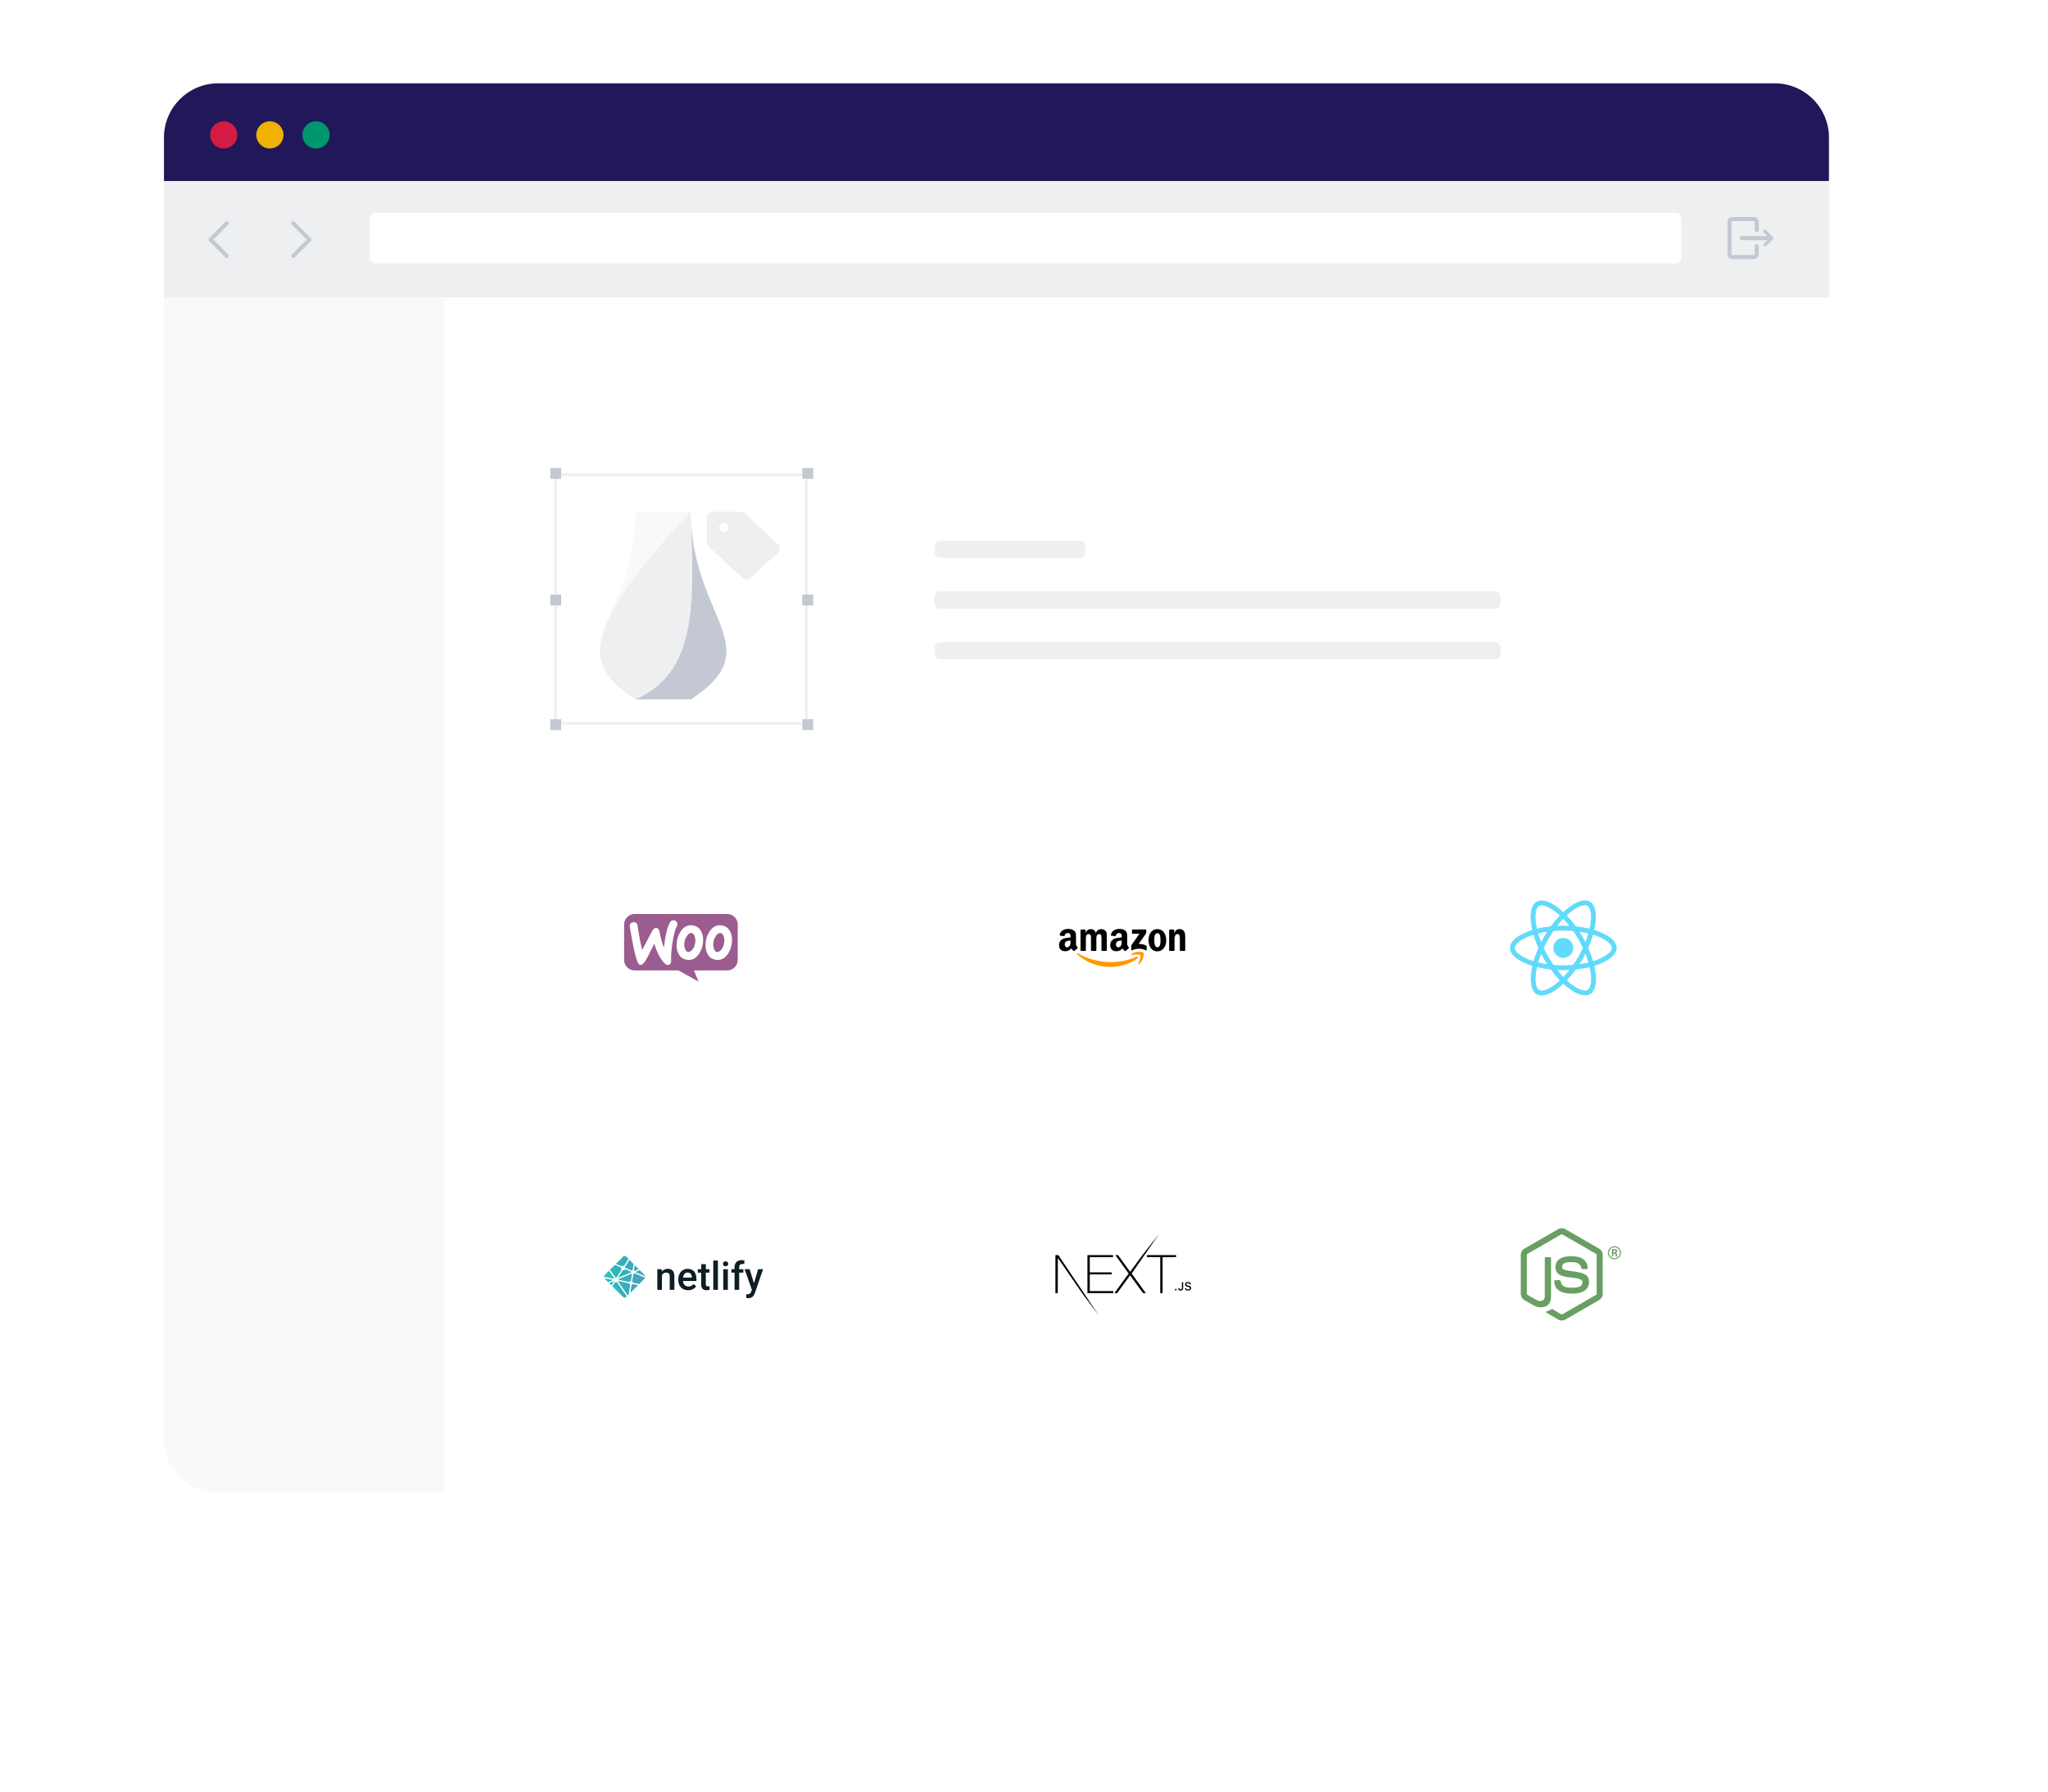 <svg width="100%" height="100%" viewBox="0 0 754 660" fill="none" xmlns="http://www.w3.org/2000/svg">
<g filter="url(#filter0_d)">
<path d="M60.36 50.676C60.36 39.63 69.314 30.676 80.36 30.676H653.36C664.405 30.676 673.36 39.63 673.36 50.676V529.676C673.36 540.722 664.405 549.676 653.36 549.676H80.36C69.314 549.676 60.36 540.722 60.36 529.676V50.676Z" fill="white"/>
</g>
<path d="M60.36 50.676C60.36 39.63 69.314 30.676 80.36 30.676H653.36C664.405 30.676 673.36 39.63 673.36 50.676V66.676H60.36V50.676Z" fill="#21185A"/>
<circle cx="82.36" cy="49.676" r="5" fill="#D41B44"/>
<circle cx="99.36" cy="49.676" r="5" fill="#F0B103"/>
<circle cx="116.36" cy="49.676" r="5" fill="#00976E"/>
<rect x="60.36" y="66.676" width="613" height="42.872" fill="#EEEFF1"/>
<path d="M107.961 94.235L113.961 88.235L107.961 82.235" stroke="#C3C8D2" stroke-width="1.5" stroke-linecap="round" stroke-linejoin="round"/>
<path d="M83.496 94.235L77.496 88.235L83.496 82.235" stroke="#C3C8D2" stroke-width="1.5" stroke-linecap="round" stroke-linejoin="round"/>
<path d="M641.26 87.672H651.76" stroke="#C3C8D2" stroke-width="1.5" stroke-linecap="round" stroke-linejoin="round"/>
<path d="M649.76 90.172L652.26 87.672L649.76 85.172" stroke="#C3C8D2" stroke-width="1.2" stroke-linecap="round" stroke-linejoin="round"/>
<path d="M646.76 90.669V93.669C646.772 93.922 646.683 94.17 646.512 94.357C646.342 94.544 646.104 94.657 645.851 94.669H637.669C637.416 94.657 637.179 94.544 637.008 94.357C636.838 94.169 636.749 93.922 636.76 93.669V81.669C636.749 81.416 636.838 81.169 637.008 80.982C637.179 80.794 637.416 80.682 637.669 80.669H645.851C646.104 80.682 646.342 80.794 646.512 80.982C646.683 81.169 646.772 81.416 646.76 81.669V84.669" stroke="#C3C8D2" stroke-width="1.5" stroke-linecap="round" stroke-linejoin="round"/>
<rect x="136.123" y="78.354" width="482.885" height="18.63" rx="2" fill="white"/>
<g filter="url(#filter1_d)">
<circle cx="575.555" cy="349.07" r="40" fill="white"/>
</g>
<path d="M595.206 349.074C595.206 346.471 591.945 344.003 586.947 342.473C588.1 337.378 587.587 333.325 585.328 332.027C584.808 331.723 584.199 331.578 583.534 331.578V333.365C583.902 333.365 584.199 333.437 584.447 333.573C585.537 334.198 586.009 336.577 585.641 339.637C585.553 340.39 585.408 341.183 585.232 341.993C583.662 341.608 581.948 341.312 580.145 341.119C579.064 339.637 577.942 338.292 576.813 337.114C579.424 334.687 581.876 333.357 583.542 333.357V331.57C581.339 331.57 578.455 333.14 575.539 335.864C572.623 333.156 569.739 331.602 567.536 331.602V333.389C569.194 333.389 571.654 334.711 574.265 337.122C573.144 338.3 572.022 339.637 570.957 341.119C569.146 341.312 567.432 341.608 565.862 342.001C565.677 341.2 565.541 340.422 565.445 339.677C565.068 336.617 565.533 334.238 566.615 333.605C566.855 333.461 567.167 333.397 567.536 333.397V331.61C566.863 331.61 566.254 331.755 565.725 332.059C563.474 333.357 562.97 337.402 564.131 342.481C559.148 344.019 555.904 346.479 555.904 349.074C555.904 351.678 559.164 354.145 564.163 355.675C563.01 360.77 563.522 364.824 565.781 366.122C566.302 366.426 566.911 366.57 567.584 366.57C569.787 366.57 572.671 365 575.587 362.276C578.503 364.984 581.387 366.538 583.59 366.538C584.263 366.538 584.872 366.394 585.4 366.09C587.651 364.792 588.156 360.746 586.995 355.667C591.961 354.137 595.206 351.67 595.206 349.074ZM584.776 343.731C584.479 344.764 584.111 345.83 583.694 346.895C583.366 346.254 583.021 345.614 582.645 344.973C582.276 344.332 581.884 343.707 581.491 343.098C582.629 343.266 583.726 343.475 584.776 343.731ZM581.106 352.263C580.482 353.344 579.841 354.37 579.176 355.323C577.982 355.427 576.773 355.483 575.555 355.483C574.345 355.483 573.136 355.427 571.95 355.331C571.285 354.378 570.636 353.36 570.011 352.287C569.402 351.237 568.85 350.172 568.345 349.098C568.842 348.025 569.402 346.951 570.003 345.902C570.628 344.82 571.269 343.795 571.934 342.842C573.128 342.738 574.337 342.682 575.555 342.682C576.765 342.682 577.974 342.738 579.16 342.834C579.825 343.787 580.474 344.804 581.098 345.878C581.707 346.927 582.26 347.993 582.765 349.066C582.26 350.14 581.707 351.213 581.106 352.263ZM583.694 351.221C584.127 352.295 584.495 353.368 584.8 354.41C583.75 354.666 582.645 354.882 581.499 355.051C581.892 354.434 582.284 353.801 582.653 353.152C583.021 352.511 583.366 351.862 583.694 351.221ZM575.571 359.769C574.826 359 574.081 358.143 573.344 357.205C574.065 357.238 574.802 357.262 575.547 357.262C576.3 357.262 577.045 357.246 577.774 357.205C577.053 358.143 576.308 359 575.571 359.769ZM569.611 355.051C568.473 354.882 567.376 354.674 566.326 354.418C566.623 353.384 566.991 352.319 567.408 351.253C567.736 351.894 568.081 352.535 568.457 353.176C568.834 353.817 569.218 354.442 569.611 355.051ZM575.531 338.38C576.276 339.149 577.021 340.006 577.758 340.943C577.037 340.911 576.3 340.887 575.555 340.887C574.802 340.887 574.057 340.903 573.328 340.943C574.049 340.006 574.794 339.149 575.531 338.38ZM569.603 343.098C569.21 343.715 568.818 344.348 568.449 344.997C568.081 345.638 567.736 346.278 567.408 346.919C566.975 345.846 566.607 344.772 566.302 343.731C567.352 343.483 568.457 343.266 569.603 343.098ZM562.353 353.128C559.517 351.918 557.682 350.332 557.682 349.074C557.682 347.817 559.517 346.222 562.353 345.021C563.042 344.724 563.795 344.46 564.572 344.212C565.028 345.782 565.629 347.416 566.374 349.09C565.637 350.757 565.044 352.383 564.596 353.945C563.803 353.697 563.05 353.424 562.353 353.128ZM566.663 364.576C565.573 363.951 565.101 361.571 565.469 358.511C565.557 357.758 565.701 356.965 565.878 356.156C567.448 356.541 569.162 356.837 570.965 357.029C572.046 358.511 573.168 359.857 574.297 361.035C571.686 363.462 569.234 364.792 567.568 364.792C567.207 364.784 566.903 364.712 566.663 364.576ZM585.665 358.471C586.041 361.531 585.577 363.911 584.495 364.544C584.255 364.688 583.942 364.752 583.574 364.752C581.916 364.752 579.456 363.43 576.845 361.019C577.966 359.841 579.088 358.503 580.153 357.021C581.964 356.829 583.678 356.533 585.248 356.14C585.432 356.949 585.577 357.726 585.665 358.471ZM588.749 353.128C588.06 353.424 587.307 353.689 586.53 353.937C586.073 352.367 585.472 350.733 584.727 349.058C585.464 347.392 586.057 345.766 586.506 344.204C587.299 344.452 588.052 344.724 588.757 345.021C591.593 346.23 593.427 347.817 593.427 349.074C593.419 350.332 591.585 351.926 588.749 353.128Z" fill="#61DAFB"/>
<path d="M575.547 352.735C577.569 352.735 579.208 351.096 579.208 349.074C579.208 347.052 577.569 345.413 575.547 345.413C573.525 345.413 571.886 347.052 571.886 349.074C571.886 351.096 573.525 352.735 575.547 352.735Z" fill="#61DAFB"/>
<g filter="url(#filter2_d)">
<circle cx="575.555" cy="469.289" r="40" fill="white"/>
</g>
<path d="M574.984 486.289C574.528 486.289 574.076 486.17 573.677 485.94L569.518 483.477C568.897 483.13 569.2 483.007 569.405 482.936C570.233 482.646 570.401 482.581 571.285 482.079C571.378 482.026 571.5 482.044 571.595 482.1L574.79 483.997C574.906 484.059 575.069 484.059 575.176 483.997L587.635 476.805C587.75 476.74 587.825 476.606 587.825 476.468V462.092C587.825 461.948 587.75 461.82 587.632 461.749L575.179 454.563C575.063 454.495 574.91 454.495 574.795 454.563L562.344 461.749C562.223 461.817 562.146 461.951 562.146 462.088V476.465C562.146 476.602 562.221 476.733 562.34 476.799L565.751 478.77C567.604 479.696 568.736 478.605 568.736 477.507V463.317C568.736 463.114 568.895 462.959 569.098 462.959H570.676C570.872 462.959 571.034 463.114 571.034 463.317V477.513C571.034 479.983 569.687 481.402 567.345 481.402C566.625 481.402 566.057 481.402 564.473 480.622L561.205 478.739C560.397 478.271 559.898 477.398 559.898 476.465V462.088C559.898 461.153 560.397 460.28 561.205 459.818L573.676 452.624C574.465 452.178 575.513 452.178 576.295 452.624L588.751 459.821C589.556 460.286 590.058 461.156 590.058 462.092V476.468C590.058 477.401 589.556 478.271 588.751 478.739L576.295 485.933C575.896 486.164 575.444 486.283 574.983 486.283" fill="#689F63"/>
<path d="M578.832 476.383C573.381 476.383 572.238 473.88 572.238 471.781C572.238 471.582 572.399 471.423 572.599 471.423H574.208C574.386 471.423 574.535 471.552 574.563 471.728C574.807 473.367 575.53 474.195 578.827 474.195C581.452 474.195 582.569 473.601 582.569 472.209C582.569 471.407 582.251 470.812 578.172 470.413C574.76 470.076 572.652 469.324 572.652 466.595C572.652 464.082 574.772 462.585 578.324 462.585C582.313 462.585 584.29 463.97 584.54 466.945C584.549 467.048 584.512 467.147 584.443 467.222C584.374 467.294 584.278 467.338 584.178 467.338H582.559C582.391 467.338 582.244 467.219 582.21 467.057C581.82 465.332 580.879 464.78 578.318 464.78C575.452 464.78 575.118 465.778 575.118 466.527C575.118 467.434 575.511 467.699 579.378 468.211C583.208 468.719 585.026 469.436 585.026 472.128C585.026 474.841 582.762 476.397 578.814 476.397L578.832 476.383ZM593.989 461.15H594.407C594.75 461.15 594.816 460.91 594.816 460.77C594.816 460.402 594.563 460.402 594.423 460.402H593.992L593.989 461.15ZM593.481 459.972H594.407C594.725 459.972 595.349 459.972 595.349 460.683C595.349 461.178 595.031 461.281 594.84 461.344C595.212 461.369 595.237 461.612 595.286 461.955C595.311 462.17 595.352 462.541 595.427 462.666H594.856C594.84 462.541 594.753 461.855 594.753 461.818C594.716 461.665 594.663 461.59 594.472 461.59H594.002V462.669H593.481V459.972ZM592.367 461.313C592.367 462.429 593.269 463.333 594.376 463.333C595.492 463.333 596.394 462.41 596.394 461.313C596.394 460.193 595.48 459.304 594.373 459.304C593.281 459.304 592.364 460.181 592.364 461.309L592.367 461.313ZM596.78 461.319C596.78 462.641 595.698 463.72 594.379 463.72C593.069 463.72 591.978 462.654 591.978 461.319C591.978 459.959 593.094 458.917 594.379 458.917C595.673 458.917 596.777 459.962 596.777 461.319" fill="#689F63"/>
<path d="M60.36 109.586H163.47V549.714H80.36C69.314 549.714 60.36 540.76 60.36 529.714V109.586Z" fill="#F7F9FA"/>
<path d="M254.305 257.555H233.978C219.347 247.996 219.249 240.531 222.882 230.608V230.517C226.614 220.411 233.978 207.939 233.978 188.366H254.305C254.305 190.096 254.403 191.734 254.501 193.282C256.759 228.514 282.487 239.256 254.305 257.555Z" fill="#F7F9FA"/>
<path d="M254.305 257.555H233.978C219.347 247.996 219.249 240.531 222.882 230.608V230.517C227.792 218.226 240.164 203.751 254.305 188.366C254.305 190.096 254.403 191.734 254.501 193.282C256.759 228.514 282.487 239.256 254.305 257.555Z" fill="#EEEFF1"/>
<path d="M254.305 257.554H233.979C256.368 247.722 255.484 222.96 254.502 193.281C256.76 228.513 282.487 239.256 254.305 257.554Z" fill="#C3C8D2"/>
<path fill-rule="evenodd" clip-rule="evenodd" d="M260.945 201.37C260.72 201.162 260.542 200.915 260.421 200.643C260.299 200.372 260.237 200.08 260.237 199.786V190.643C260.237 190.049 260.491 189.48 260.944 189.06C261.397 188.64 262.012 188.404 262.652 188.404H272.516C273.156 188.404 273.771 188.64 274.224 189.059L286.416 200.363C287.358 201.237 287.358 202.655 286.416 203.53L276.552 212.673C276.099 213.092 275.485 213.328 274.844 213.328C274.204 213.328 273.59 213.092 273.137 212.673L260.945 201.369V201.37ZM267.792 195.407C267.957 195.254 268.089 195.072 268.178 194.871C268.268 194.671 268.314 194.456 268.314 194.239C268.314 194.022 268.268 193.808 268.179 193.607C268.09 193.407 267.958 193.225 267.793 193.071C267.628 192.918 267.431 192.796 267.215 192.713C266.999 192.63 266.767 192.587 266.533 192.587C266.299 192.587 266.068 192.629 265.851 192.712C265.635 192.795 265.439 192.917 265.273 193.07C264.939 193.38 264.751 193.8 264.751 194.238C264.751 194.676 264.938 195.096 265.272 195.406C265.606 195.716 266.059 195.89 266.532 195.89C267.004 195.891 267.458 195.717 267.792 195.407Z" fill="#EEEFF1"/>
<rect x="204.493" y="174.838" width="92.395" height="91.514" stroke="#EEEFF1"/>
<rect x="202.595" y="264.852" width="4" height="4" fill="#C3C8D2"/>
<rect x="202.595" y="218.96" width="4" height="4" fill="#C3C8D2"/>
<rect x="202.595" y="172.338" width="4" height="4" fill="#C3C8D2"/>
<rect x="295.388" y="264.852" width="4" height="4" fill="#C3C8D2"/>
<rect x="295.388" y="218.96" width="4" height="4" fill="#C3C8D2"/>
<rect x="295.388" y="172.338" width="4" height="4" fill="#C3C8D2"/>
<rect x="344.125" y="199.107" width="55.432" height="6.328" rx="2" fill="#EEEFF1"/>
<rect x="344.125" y="217.797" width="208.375" height="6.328" rx="2" fill="#EEEFF1"/>
<rect x="344.125" y="236.486" width="208.375" height="6.328" rx="2" fill="#EEEFF1"/>
<g filter="url(#filter3_d)">
<circle cx="413.123" cy="349.07" r="40" fill="white"/>
</g>
<g clip-path="url(#clip0)">
<path fill-rule="evenodd" clip-rule="evenodd" d="M418.715 353.019C416.016 355.009 412.103 356.07 408.734 356.07C404.01 356.07 399.757 354.323 396.539 351.417C396.287 351.189 396.513 350.877 396.816 351.055C400.289 353.075 404.582 354.291 409.017 354.291C412.008 354.291 415.298 353.672 418.323 352.388C418.78 352.194 419.162 352.687 418.715 353.019Z" fill="#FF9900"/>
<path fill-rule="evenodd" clip-rule="evenodd" d="M419.838 351.735C419.494 351.294 417.557 351.526 416.687 351.629C416.422 351.662 416.382 351.431 416.62 351.265C418.163 350.179 420.695 350.493 420.99 350.857C421.286 351.223 420.914 353.761 419.464 354.972C419.241 355.158 419.029 355.059 419.128 354.812C419.453 353.999 420.183 352.177 419.838 351.735Z" fill="#FF9900"/>
<path fill-rule="evenodd" clip-rule="evenodd" d="M416.748 343.599V342.544C416.748 342.384 416.869 342.277 417.015 342.277H421.741C421.892 342.277 422.014 342.386 422.014 342.544V343.447C422.012 343.599 421.884 343.797 421.658 344.111L419.209 347.607C420.119 347.585 421.079 347.72 421.904 348.186C422.09 348.291 422.141 348.444 422.155 348.596V349.723C422.155 349.876 421.985 350.056 421.807 349.963C420.353 349.201 418.422 349.118 416.814 349.971C416.651 350.06 416.479 349.882 416.479 349.729V348.659C416.479 348.487 416.481 348.194 416.653 347.933L419.49 343.864H417.021C416.869 343.864 416.748 343.757 416.748 343.599Z" fill="black"/>
<path fill-rule="evenodd" clip-rule="evenodd" d="M399.508 350.186H398.07C397.933 350.175 397.824 350.072 397.813 349.941V342.562C397.813 342.414 397.937 342.297 398.091 342.297H399.431C399.571 342.303 399.682 342.41 399.692 342.544V343.508H399.718C400.068 342.576 400.726 342.141 401.611 342.141C402.511 342.141 403.073 342.576 403.478 343.508C403.826 342.576 404.616 342.141 405.464 342.141C406.066 342.141 406.725 342.39 407.128 342.948C407.583 343.569 407.49 344.471 407.49 345.261L407.488 349.919C407.488 350.066 407.365 350.186 407.211 350.186H405.775C405.631 350.175 405.516 350.06 405.516 349.919V346.008C405.516 345.696 405.545 344.92 405.476 344.624C405.369 344.129 405.047 343.989 404.63 343.989C404.283 343.989 403.919 344.222 403.771 344.594C403.623 344.966 403.638 345.589 403.638 346.008V349.919C403.638 350.066 403.514 350.186 403.36 350.186H401.925C401.779 350.175 401.666 350.06 401.666 349.919L401.664 346.008C401.664 345.185 401.799 343.973 400.778 343.973C399.745 343.973 399.785 345.154 399.785 346.008V349.919C399.785 350.066 399.662 350.186 399.508 350.186" fill="black"/>
<path fill-rule="evenodd" clip-rule="evenodd" d="M426.082 342.141C428.216 342.141 429.371 343.973 429.371 346.303C429.371 348.554 428.095 350.339 426.082 350.339C423.987 350.339 422.847 348.507 422.847 346.224C422.847 343.927 424.002 342.141 426.082 342.141ZM426.095 343.648C425.035 343.648 424.968 345.092 424.968 345.991C424.968 346.893 424.954 348.819 426.082 348.819C427.197 348.819 427.249 347.265 427.249 346.319C427.249 345.696 427.223 344.952 427.035 344.362C426.873 343.848 426.552 343.648 426.095 343.648Z" fill="black"/>
<path fill-rule="evenodd" clip-rule="evenodd" d="M432.137 350.186H430.705C430.562 350.175 430.446 350.06 430.446 349.919L430.444 342.537C430.456 342.402 430.576 342.297 430.721 342.297H432.054C432.179 342.303 432.283 342.388 432.311 342.503V343.632H432.337C432.74 342.622 433.304 342.141 434.297 342.141C434.942 342.141 435.571 342.374 435.975 343.011C436.351 343.601 436.351 344.594 436.351 345.308V349.953C436.335 350.082 436.216 350.186 436.074 350.186H434.632C434.501 350.175 434.392 350.078 434.378 349.953V345.945C434.378 345.138 434.471 343.957 433.478 343.957C433.128 343.957 432.806 344.192 432.647 344.548C432.444 344.999 432.418 345.447 432.418 345.945V349.919C432.416 350.066 432.291 350.186 432.137 350.186" fill="black"/>
<path fill-rule="evenodd" clip-rule="evenodd" d="M412.98 346.661C412.98 347.221 412.994 347.688 412.711 348.186C412.483 348.59 412.119 348.839 411.716 348.839C411.164 348.839 410.841 348.418 410.841 347.797C410.841 346.572 411.939 346.349 412.98 346.349V346.661ZM414.43 350.165C414.335 350.25 414.198 350.256 414.09 350.2C413.613 349.803 413.526 349.619 413.265 349.241C412.477 350.046 411.917 350.287 410.895 350.287C409.684 350.287 408.744 349.54 408.744 348.046C408.744 346.879 409.375 346.084 410.277 345.696C411.057 345.352 412.147 345.292 412.98 345.197V345.011C412.98 344.669 413.007 344.264 412.804 343.969C412.63 343.704 412.295 343.595 411.997 343.595C411.449 343.595 410.962 343.876 410.843 344.459C410.818 344.588 410.723 344.715 410.592 344.721L409.199 344.572C409.081 344.546 408.95 344.45 408.984 344.271C409.304 342.58 410.833 342.07 412.2 342.07C412.899 342.07 413.813 342.256 414.365 342.786C415.065 343.439 414.998 344.311 414.998 345.259V347.5C414.998 348.173 415.278 348.469 415.54 348.833C415.631 348.962 415.652 349.118 415.534 349.215C415.241 349.46 414.719 349.915 414.432 350.169L414.43 350.165" fill="black"/>
<path fill-rule="evenodd" clip-rule="evenodd" d="M394.131 346.661C394.131 347.221 394.145 347.688 393.862 348.186C393.633 348.59 393.271 348.839 392.867 348.839C392.315 348.839 391.993 348.418 391.993 347.798C391.993 346.572 393.092 346.35 394.131 346.35V346.661ZM395.581 350.166C395.486 350.251 395.348 350.257 395.241 350.2C394.764 349.804 394.679 349.62 394.416 349.241C393.627 350.046 393.069 350.287 392.046 350.287C390.837 350.287 389.894 349.541 389.894 348.046C389.894 346.879 390.527 346.085 391.427 345.696C392.208 345.353 393.298 345.292 394.131 345.197V345.011C394.131 344.669 394.157 344.265 393.957 343.969C393.781 343.705 393.445 343.595 393.15 343.595C392.602 343.595 392.113 343.876 391.993 344.459C391.969 344.588 391.874 344.716 391.745 344.722L390.349 344.572C390.232 344.546 390.103 344.451 390.135 344.271C390.457 342.58 391.983 342.071 393.35 342.071C394.05 342.071 394.964 342.257 395.516 342.786C396.216 343.44 396.149 344.311 396.149 345.26V347.5C396.149 348.174 396.428 348.469 396.691 348.833C396.784 348.962 396.804 349.118 396.687 349.215C396.394 349.46 395.872 349.915 395.585 350.17L395.581 350.166" fill="black"/>
</g>
<g filter="url(#filter4_d)">
<circle cx="413.555" cy="469.289" r="40" fill="white"/>
</g>
<g filter="url(#filter5_d)">
<circle cx="250.691" cy="349.066" r="40" fill="white"/>
</g>
<g clip-path="url(#clip1)">
<path d="M233.658 336.566H267.707C269.862 336.566 271.606 338.31 271.606 340.465V353.462C271.606 355.617 269.862 357.361 267.707 357.361H255.496L257.172 361.466L249.802 357.361H233.675C231.52 357.361 229.776 355.617 229.776 353.462V340.465C229.759 338.327 231.503 336.566 233.658 336.566Z" fill="#9B5C8F"/>
<path d="M232.158 340.12C232.396 339.797 232.753 339.627 233.229 339.593C234.096 339.525 234.589 339.933 234.709 340.817C235.236 344.371 235.814 347.381 236.426 349.846L240.15 342.755C240.49 342.109 240.915 341.769 241.425 341.735C242.173 341.684 242.632 342.16 242.819 343.164C243.245 345.425 243.789 347.347 244.435 348.979C244.877 344.66 245.625 341.548 246.679 339.627C246.934 339.151 247.309 338.913 247.802 338.878C248.193 338.844 248.55 338.964 248.873 339.219C249.196 339.474 249.366 339.797 249.4 340.188C249.417 340.494 249.366 340.749 249.23 341.004C248.567 342.228 248.023 344.286 247.581 347.142C247.156 349.914 247.002 352.074 247.104 353.621C247.138 354.046 247.07 354.42 246.9 354.743C246.696 355.117 246.39 355.321 245.999 355.355C245.557 355.389 245.098 355.185 244.656 354.726C243.075 353.111 241.816 350.696 240.898 347.483C239.793 349.659 238.977 351.291 238.449 352.38C237.446 354.301 236.596 355.287 235.882 355.338C235.423 355.372 235.032 354.981 234.692 354.165C233.824 351.938 232.889 347.636 231.886 341.259C231.818 340.817 231.92 340.426 232.158 340.12ZM268.7 342.789C268.088 341.718 267.186 341.072 265.979 340.817C265.656 340.749 265.35 340.715 265.061 340.715C263.428 340.715 262.102 341.565 261.065 343.266C260.181 344.711 259.739 346.309 259.739 348.061C259.739 349.37 260.011 350.492 260.555 351.428C261.167 352.499 262.068 353.145 263.275 353.4C263.598 353.468 263.905 353.502 264.194 353.502C265.843 353.502 267.169 352.652 268.19 350.951C269.074 349.489 269.516 347.891 269.516 346.139C269.533 344.813 269.244 343.708 268.7 342.789ZM266.557 347.5C266.319 348.622 265.894 349.455 265.265 350.016C264.772 350.458 264.313 350.645 263.888 350.56C263.479 350.475 263.139 350.118 262.884 349.455C262.68 348.928 262.578 348.401 262.578 347.908C262.578 347.483 262.612 347.057 262.697 346.666C262.85 345.969 263.139 345.289 263.598 344.643C264.16 343.81 264.755 343.47 265.367 343.589C265.775 343.674 266.115 344.031 266.37 344.694C266.574 345.221 266.676 345.748 266.676 346.241C266.676 346.683 266.642 347.108 266.557 347.5ZM258.055 342.789C257.443 341.718 256.525 341.072 255.334 340.817C255.011 340.749 254.705 340.715 254.416 340.715C252.784 340.715 251.458 341.565 250.42 343.266C249.536 344.711 249.094 346.309 249.094 348.061C249.094 349.37 249.366 350.492 249.91 351.428C250.522 352.499 251.424 353.145 252.631 353.4C252.954 353.468 253.26 353.502 253.549 353.502C255.198 353.502 256.525 352.652 257.545 350.951C258.429 349.489 258.871 347.891 258.871 346.139C258.871 344.813 258.599 343.708 258.055 342.789ZM255.896 347.5C255.658 348.622 255.232 349.455 254.603 350.016C254.11 350.458 253.651 350.645 253.226 350.56C252.818 350.475 252.478 350.118 252.223 349.455C252.019 348.928 251.917 348.401 251.917 347.908C251.917 347.483 251.951 347.057 252.036 346.666C252.189 345.969 252.478 345.289 252.937 344.643C253.498 343.81 254.093 343.47 254.705 343.589C255.113 343.674 255.453 344.031 255.709 344.694C255.913 345.221 256.015 345.748 256.015 346.241C256.032 346.683 255.981 347.108 255.896 347.5Z" fill="white"/>
</g>
<g filter="url(#filter6_d)">
<circle cx="251.555" cy="469.284" r="40" fill="white"/>
</g>
<g clip-path="url(#clip2)">
<path fill-rule="evenodd" clip-rule="evenodd" d="M243.603 467.375L243.652 468.254C244.213 467.574 244.95 467.234 245.862 467.234C247.443 467.234 248.247 468.142 248.275 469.956V474.983H246.571V470.054C246.571 469.572 246.467 469.214 246.259 468.982C246.051 468.75 245.711 468.634 245.238 468.634C244.551 468.634 244.038 468.946 243.702 469.569V474.983H241.997V467.375H243.604H243.603ZM253.354 475.124C252.274 475.124 251.398 474.783 250.727 474.101C250.056 473.419 249.721 472.511 249.721 471.376V471.166C249.721 470.406 249.867 469.728 250.159 469.13C250.451 468.532 250.862 468.067 251.39 467.734C251.919 467.402 252.508 467.235 253.158 467.235C254.191 467.235 254.99 467.566 255.553 468.226C256.117 468.888 256.399 469.822 256.399 471.032V471.721H251.439C251.491 472.349 251.7 472.846 252.067 473.212C252.434 473.577 252.896 473.76 253.453 473.76C254.233 473.76 254.869 473.444 255.361 472.811L256.279 473.69C255.975 474.144 255.57 474.497 255.063 474.748C254.555 474.999 253.986 475.124 253.355 475.124H253.354ZM253.151 468.606C252.683 468.606 252.306 468.77 252.018 469.098C251.73 469.426 251.547 469.884 251.467 470.47H254.715V470.343C254.678 469.771 254.526 469.339 254.259 469.046C253.993 468.753 253.623 468.606 253.151 468.606ZM259.857 465.526V467.376H261.197V468.641H259.857V472.888C259.857 473.178 259.915 473.388 260.029 473.517C260.143 473.646 260.348 473.71 260.643 473.71C260.844 473.71 261.044 473.686 261.239 473.64V474.962C260.851 475.07 260.477 475.124 260.117 475.124C258.807 475.124 258.153 474.4 258.153 472.951V468.641H256.903V467.375H258.152V465.526H259.856L259.857 465.526ZM264.312 474.984H262.607V464.184H264.312V474.984ZM267.981 474.984H266.276V467.376H267.981V474.984ZM266.171 465.4C266.171 465.138 266.253 464.92 266.419 464.746C266.586 464.573 266.823 464.486 267.131 464.486C267.44 464.486 267.679 464.573 267.847 464.746C268.015 464.92 268.099 465.138 268.099 465.4C268.099 465.658 268.015 465.872 267.847 466.043C267.679 466.214 267.44 466.3 267.131 466.3C266.823 466.3 266.586 466.214 266.419 466.043C266.253 465.872 266.171 465.658 266.171 465.4V465.4ZM270.436 474.984V468.641H269.278V467.375H270.436V466.679C270.436 465.835 270.669 465.184 271.137 464.724C271.605 464.265 272.259 464.036 273.101 464.036C273.401 464.036 273.719 464.078 274.055 464.162L274.013 465.498C273.798 465.458 273.58 465.439 273.361 465.442C272.547 465.442 272.14 465.861 272.14 466.7V467.375H273.683V468.641H272.14V474.983H270.436V474.984ZM277.584 472.537L279.127 467.376H280.944L277.928 476.137C277.465 477.416 276.679 478.056 275.571 478.056C275.323 478.056 275.049 478.014 274.75 477.93V476.608L275.073 476.629C275.503 476.629 275.827 476.55 276.044 476.393C276.261 476.236 276.433 475.973 276.56 475.602L276.805 474.948L274.139 467.376H275.977L277.584 472.537Z" fill="#0E1E25"/>
<path d="M233.41 467.838L233.404 467.836C233.401 467.834 233.398 467.833 233.395 467.83C233.39 467.826 233.387 467.82 233.385 467.813C233.383 467.807 233.383 467.8 233.384 467.793L233.693 465.903L235.143 467.353L233.635 467.995C233.631 467.997 233.626 467.997 233.622 467.997H233.616C233.614 467.996 233.612 467.994 233.608 467.99C233.552 467.928 233.484 467.876 233.41 467.838ZM235.513 467.723L237.063 469.273C237.385 469.596 237.547 469.756 237.605 469.943C237.614 469.97 237.621 469.998 237.627 470.026L233.922 468.457C233.92 468.456 233.918 468.456 233.916 468.455C233.901 468.449 233.884 468.442 233.884 468.427C233.884 468.412 233.901 468.404 233.916 468.398L233.921 468.396L235.513 467.723ZM237.564 470.524C237.484 470.674 237.328 470.83 237.064 471.095L235.316 472.842L233.055 472.372L233.043 472.369C233.023 472.366 233.002 472.362 233.002 472.344C232.993 472.251 232.965 472.161 232.92 472.079C232.875 471.996 232.814 471.925 232.74 471.867C232.731 471.858 232.733 471.844 232.736 471.83C232.736 471.828 232.736 471.826 232.737 471.825L233.162 469.214L233.163 469.206C233.166 469.186 233.169 469.162 233.187 469.162C233.278 469.151 233.366 469.122 233.446 469.076C233.526 469.03 233.595 468.969 233.651 468.896C233.655 468.892 233.657 468.888 233.662 468.886C233.675 468.88 233.69 468.886 233.703 468.891L237.563 470.524H237.564ZM234.914 473.244L232.039 476.119L232.531 473.095L232.532 473.091C232.533 473.087 232.533 473.083 232.535 473.079C232.539 473.07 232.549 473.066 232.559 473.062L232.564 473.06C232.671 473.014 232.767 472.943 232.842 472.853C232.851 472.842 232.863 472.831 232.878 472.829C232.882 472.828 232.885 472.828 232.889 472.829L234.913 473.245L234.914 473.244ZM231.431 476.727L231.107 477.051L227.525 471.874C227.524 471.873 227.522 471.871 227.521 471.869C227.515 471.861 227.509 471.854 227.511 471.845C227.511 471.838 227.515 471.833 227.519 471.828L227.523 471.823C227.534 471.807 227.543 471.791 227.553 471.774L227.561 471.76L227.563 471.758C227.568 471.749 227.573 471.74 227.583 471.734C227.591 471.73 227.603 471.732 227.612 471.734L231.581 472.552C231.592 472.554 231.602 472.559 231.611 472.566C231.616 472.571 231.617 472.576 231.619 472.583C231.646 472.688 231.698 472.785 231.769 472.866C231.84 472.948 231.93 473.012 232.03 473.053C232.041 473.058 232.036 473.071 232.031 473.084C232.028 473.09 232.026 473.096 232.025 473.102C231.975 473.406 231.546 476.021 231.431 476.727ZM230.754 477.404C230.515 477.64 230.375 477.765 230.215 477.816C230.058 477.865 229.89 477.865 229.733 477.816C229.547 477.756 229.385 477.596 229.063 477.273L225.466 473.676L226.406 472.219C226.41 472.212 226.415 472.205 226.422 472.2C226.432 472.193 226.446 472.196 226.458 472.2C226.674 472.265 226.905 472.253 227.113 472.167C227.124 472.163 227.135 472.16 227.143 472.168C227.148 472.171 227.151 472.176 227.155 472.18L230.754 477.404V477.404ZM225.119 473.329L224.294 472.504L225.924 471.809C225.928 471.807 225.932 471.806 225.937 471.806C225.951 471.806 225.959 471.82 225.966 471.832C225.982 471.857 225.999 471.882 226.018 471.906L226.023 471.912C226.028 471.919 226.025 471.926 226.02 471.932L225.12 473.329H225.119ZM223.929 472.139L222.885 471.095C222.707 470.917 222.579 470.788 222.489 470.678L225.663 471.336C225.667 471.337 225.671 471.337 225.675 471.338C225.695 471.341 225.717 471.345 225.717 471.363C225.717 471.383 225.693 471.392 225.673 471.4L225.664 471.404L223.929 472.139ZM222.307 470.141C222.31 470.074 222.322 470.007 222.343 469.943C222.402 469.756 222.563 469.596 222.885 469.273L224.221 467.937C224.836 468.83 225.453 469.722 226.071 470.612C226.082 470.626 226.094 470.642 226.082 470.654C226.023 470.719 225.965 470.789 225.924 470.866C225.919 470.875 225.912 470.884 225.904 470.89C225.899 470.894 225.893 470.892 225.887 470.891H225.886L222.307 470.14V470.141ZM224.579 467.58L226.374 465.783C226.543 465.857 227.158 466.117 227.707 466.349C228.123 466.525 228.503 466.685 228.622 466.737C228.634 466.742 228.645 466.746 228.65 466.758C228.653 466.766 228.651 466.775 228.65 466.782C228.621 466.912 228.626 467.047 228.662 467.174C228.699 467.302 228.766 467.419 228.859 467.514C228.871 467.526 228.859 467.543 228.849 467.558L228.843 467.566L227.019 470.391C227.014 470.399 227.01 470.406 227.002 470.411C226.992 470.417 226.979 470.414 226.967 470.412C226.896 470.393 226.823 470.383 226.75 470.382C226.685 470.382 226.613 470.394 226.541 470.407H226.541C226.533 470.408 226.526 470.41 226.519 470.405C226.512 470.399 226.506 470.393 226.501 470.385L224.578 467.58H224.579ZM226.738 465.42L229.063 463.095C229.385 462.773 229.547 462.612 229.733 462.553C229.89 462.503 230.058 462.503 230.215 462.553C230.402 462.612 230.563 462.773 230.885 463.095L231.389 463.599L229.735 466.16C229.731 466.168 229.725 466.174 229.719 466.18C229.709 466.186 229.695 466.184 229.683 466.18C229.552 466.14 229.414 466.133 229.28 466.159C229.146 466.184 229.021 466.242 228.915 466.328C228.904 466.339 228.888 466.332 228.874 466.326C228.658 466.232 226.978 465.522 226.738 465.42ZM231.74 463.95L233.267 465.477L232.899 467.756V467.762C232.899 467.768 232.898 467.773 232.896 467.778C232.892 467.786 232.884 467.787 232.876 467.79C232.797 467.813 232.723 467.85 232.657 467.899C232.654 467.901 232.651 467.903 232.649 467.906C232.645 467.91 232.64 467.915 232.633 467.916C232.627 467.916 232.621 467.915 232.616 467.913L230.289 466.924L230.284 466.922C230.269 466.916 230.252 466.909 230.252 466.894C230.238 466.764 230.196 466.639 230.128 466.528C230.117 466.509 230.104 466.49 230.114 466.471L231.74 463.95ZM230.167 467.392L232.349 468.316C232.361 468.322 232.374 468.327 232.379 468.34C232.381 468.347 232.381 468.355 232.379 468.362C232.373 468.394 232.367 468.431 232.367 468.468V468.529C232.367 468.544 232.352 468.55 232.337 468.556L232.333 468.558C231.987 468.706 227.481 470.627 227.474 470.627C227.467 470.627 227.46 470.627 227.453 470.62C227.441 470.608 227.453 470.592 227.464 470.576C227.466 470.574 227.468 470.571 227.47 470.568L229.263 467.792L229.266 467.788C229.276 467.771 229.288 467.752 229.307 467.752L229.325 467.755C229.366 467.76 229.402 467.766 229.439 467.766C229.711 467.766 229.963 467.633 230.115 467.407C230.118 467.401 230.123 467.395 230.128 467.391C230.139 467.383 230.155 467.387 230.167 467.392ZM227.669 471.066L232.581 468.972C232.581 468.972 232.588 468.972 232.595 468.978C232.622 469.005 232.645 469.023 232.667 469.04L232.677 469.047C232.687 469.052 232.697 469.059 232.698 469.069C232.698 469.073 232.698 469.076 232.697 469.079L232.277 471.664L232.275 471.674C232.272 471.694 232.269 471.717 232.251 471.717C232.138 471.725 232.03 471.76 231.934 471.819C231.838 471.878 231.758 471.959 231.701 472.056L231.699 472.059C231.694 472.068 231.689 472.077 231.679 472.082C231.671 472.086 231.66 472.084 231.651 472.082L227.734 471.274C227.73 471.274 227.673 471.067 227.669 471.066Z" fill="url(#paint0_radial)"/>
</g>
<g clip-path="url(#clip3)">
<path d="M400.355 462.184H409.781V462.929H401.219V468.541H409.27V469.286H401.219V475.447H409.879V476.192H400.355V462.184ZM410.625 462.184H411.627L416.065 468.345L420.601 462.184L426.77 454.358L416.634 468.992L421.857 476.192H420.817L416.065 469.639L411.293 476.192H410.272L415.534 468.992L410.625 462.184ZM422.23 462.929V462.184H432.972V462.929H428.023V476.192H427.159V462.929H422.23Z" fill="black"/>
<path d="M388.564 462.184H389.644L404.536 484.362L398.382 476.192L389.467 463.243L389.428 476.192H388.564V462.184Z" fill="black"/>
<path d="M432.885 475.222C433.063 475.222 433.194 475.086 433.194 474.91C433.194 474.734 433.063 474.598 432.885 474.598C432.708 474.598 432.576 474.734 432.576 474.91C432.576 475.086 432.708 475.222 432.885 475.222ZM433.734 474.401C433.734 474.92 434.11 475.26 434.658 475.26C435.243 475.26 435.596 474.91 435.596 474.303V472.165H435.125V474.301C435.125 474.638 434.955 474.818 434.654 474.818C434.385 474.818 434.202 474.65 434.196 474.401H433.734ZM436.211 474.374C436.245 474.914 436.697 475.26 437.369 475.26C438.088 475.26 438.538 474.897 438.538 474.319C438.538 473.865 438.281 473.614 437.659 473.469L437.325 473.388C436.93 473.295 436.77 473.172 436.77 472.956C436.77 472.684 437.018 472.506 437.39 472.506C437.743 472.506 437.987 472.68 438.031 472.958H438.489C438.462 472.449 438.012 472.091 437.397 472.091C436.735 472.091 436.293 472.449 436.293 472.988C436.293 473.432 436.543 473.695 437.092 473.823L437.483 473.917C437.884 474.012 438.061 474.15 438.061 474.38C438.061 474.648 437.783 474.843 437.405 474.843C436.999 474.843 436.718 474.661 436.678 474.374H436.211Z" fill="black"/>
</g>
<defs>
<filter id="filter0_d" x="0.36" y="0.676" width="753" height="659" filterUnits="userSpaceOnUse" color-interpolation-filters="sRGB">
<feFlood flood-opacity="0" result="BackgroundImageFix"/>
<feColorMatrix in="SourceAlpha" type="matrix" values="0 0 0 0 0 0 0 0 0 0 0 0 0 0 0 0 0 0 127 0"/>
<feOffset dx="10" dy="40"/>
<feGaussianBlur stdDeviation="35"/>
<feColorMatrix type="matrix" values="0 0 0 0 0.412 0 0 0 0 0.395 0 0 0 0 0.521 0 0 0 0.1 0"/>
<feBlend mode="normal" in2="BackgroundImageFix" result="effect1_dropShadow"/>
<feBlend mode="normal" in="SourceGraphic" in2="effect1_dropShadow" result="shape"/>
</filter>
<filter id="filter1_d" x="515.555" y="291.07" width="120" height="120" filterUnits="userSpaceOnUse" color-interpolation-filters="sRGB">
<feFlood flood-opacity="0" result="BackgroundImageFix"/>
<feColorMatrix in="SourceAlpha" type="matrix" values="0 0 0 0 0 0 0 0 0 0 0 0 0 0 0 0 0 0 127 0"/>
<feOffset dy="2"/>
<feGaussianBlur stdDeviation="10"/>
<feColorMatrix type="matrix" values="0 0 0 0 0.908 0 0 0 0 0.928 0 0 0 0 1 0 0 0 0.5 0"/>
<feBlend mode="normal" in2="BackgroundImageFix" result="effect1_dropShadow"/>
<feBlend mode="normal" in="SourceGraphic" in2="effect1_dropShadow" result="shape"/>
</filter>
<filter id="filter2_d" x="515.555" y="411.289" width="120" height="120" filterUnits="userSpaceOnUse" color-interpolation-filters="sRGB">
<feFlood flood-opacity="0" result="BackgroundImageFix"/>
<feColorMatrix in="SourceAlpha" type="matrix" values="0 0 0 0 0 0 0 0 0 0 0 0 0 0 0 0 0 0 127 0"/>
<feOffset dy="2"/>
<feGaussianBlur stdDeviation="10"/>
<feColorMatrix type="matrix" values="0 0 0 0 0.908 0 0 0 0 0.928 0 0 0 0 1 0 0 0 0.5 0"/>
<feBlend mode="normal" in2="BackgroundImageFix" result="effect1_dropShadow"/>
<feBlend mode="normal" in="SourceGraphic" in2="effect1_dropShadow" result="shape"/>
</filter>
<filter id="filter3_d" x="353.123" y="291.07" width="120" height="120" filterUnits="userSpaceOnUse" color-interpolation-filters="sRGB">
<feFlood flood-opacity="0" result="BackgroundImageFix"/>
<feColorMatrix in="SourceAlpha" type="matrix" values="0 0 0 0 0 0 0 0 0 0 0 0 0 0 0 0 0 0 127 0"/>
<feOffset dy="2"/>
<feGaussianBlur stdDeviation="10"/>
<feColorMatrix type="matrix" values="0 0 0 0 0.908 0 0 0 0 0.928 0 0 0 0 1 0 0 0 0.5 0"/>
<feBlend mode="normal" in2="BackgroundImageFix" result="effect1_dropShadow"/>
<feBlend mode="normal" in="SourceGraphic" in2="effect1_dropShadow" result="shape"/>
</filter>
<filter id="filter4_d" x="353.555" y="411.289" width="120" height="120" filterUnits="userSpaceOnUse" color-interpolation-filters="sRGB">
<feFlood flood-opacity="0" result="BackgroundImageFix"/>
<feColorMatrix in="SourceAlpha" type="matrix" values="0 0 0 0 0 0 0 0 0 0 0 0 0 0 0 0 0 0 127 0"/>
<feOffset dy="2"/>
<feGaussianBlur stdDeviation="10"/>
<feColorMatrix type="matrix" values="0 0 0 0 0.908 0 0 0 0 0.928 0 0 0 0 1 0 0 0 0.5 0"/>
<feBlend mode="normal" in2="BackgroundImageFix" result="effect1_dropShadow"/>
<feBlend mode="normal" in="SourceGraphic" in2="effect1_dropShadow" result="shape"/>
</filter>
<filter id="filter5_d" x="190.691" y="291.066" width="120" height="120" filterUnits="userSpaceOnUse" color-interpolation-filters="sRGB">
<feFlood flood-opacity="0" result="BackgroundImageFix"/>
<feColorMatrix in="SourceAlpha" type="matrix" values="0 0 0 0 0 0 0 0 0 0 0 0 0 0 0 0 0 0 127 0"/>
<feOffset dy="2"/>
<feGaussianBlur stdDeviation="10"/>
<feColorMatrix type="matrix" values="0 0 0 0 0.908 0 0 0 0 0.928 0 0 0 0 1 0 0 0 0.5 0"/>
<feBlend mode="normal" in2="BackgroundImageFix" result="effect1_dropShadow"/>
<feBlend mode="normal" in="SourceGraphic" in2="effect1_dropShadow" result="shape"/>
</filter>
<filter id="filter6_d" x="191.555" y="411.284" width="120" height="120" filterUnits="userSpaceOnUse" color-interpolation-filters="sRGB">
<feFlood flood-opacity="0" result="BackgroundImageFix"/>
<feColorMatrix in="SourceAlpha" type="matrix" values="0 0 0 0 0 0 0 0 0 0 0 0 0 0 0 0 0 0 127 0"/>
<feOffset dy="2"/>
<feGaussianBlur stdDeviation="10"/>
<feColorMatrix type="matrix" values="0 0 0 0 0.908 0 0 0 0 0.928 0 0 0 0 1 0 0 0 0.5 0"/>
<feBlend mode="normal" in2="BackgroundImageFix" result="effect1_dropShadow"/>
<feBlend mode="normal" in="SourceGraphic" in2="effect1_dropShadow" result="shape"/>
</filter>
<radialGradient id="paint0_radial" cx="0" cy="0" r="1" gradientUnits="userSpaceOnUse" gradientTransform="translate(221.792 469.968) rotate(90) scale(15.32 17.688)">
<stop stop-color="#20C6B7"/>
<stop offset="1" stop-color="#4D9ABF"/>
</radialGradient>
<clipPath id="clip0">
<rect width="46.457" height="14" fill="white" transform="translate(389.894 342.07)"/>
</clipPath>
<clipPath id="clip1">
<rect width="41.83" height="25" fill="white" transform="translate(229.776 336.566)"/>
</clipPath>
<clipPath id="clip2">
<rect width="58.8" height="16" fill="white" transform="translate(222.255 462.184)"/>
</clipPath>
<clipPath id="clip3">
<rect width="50.081" height="30" fill="white" transform="translate(388.515 454.289)"/>
</clipPath>
</defs>
</svg>
